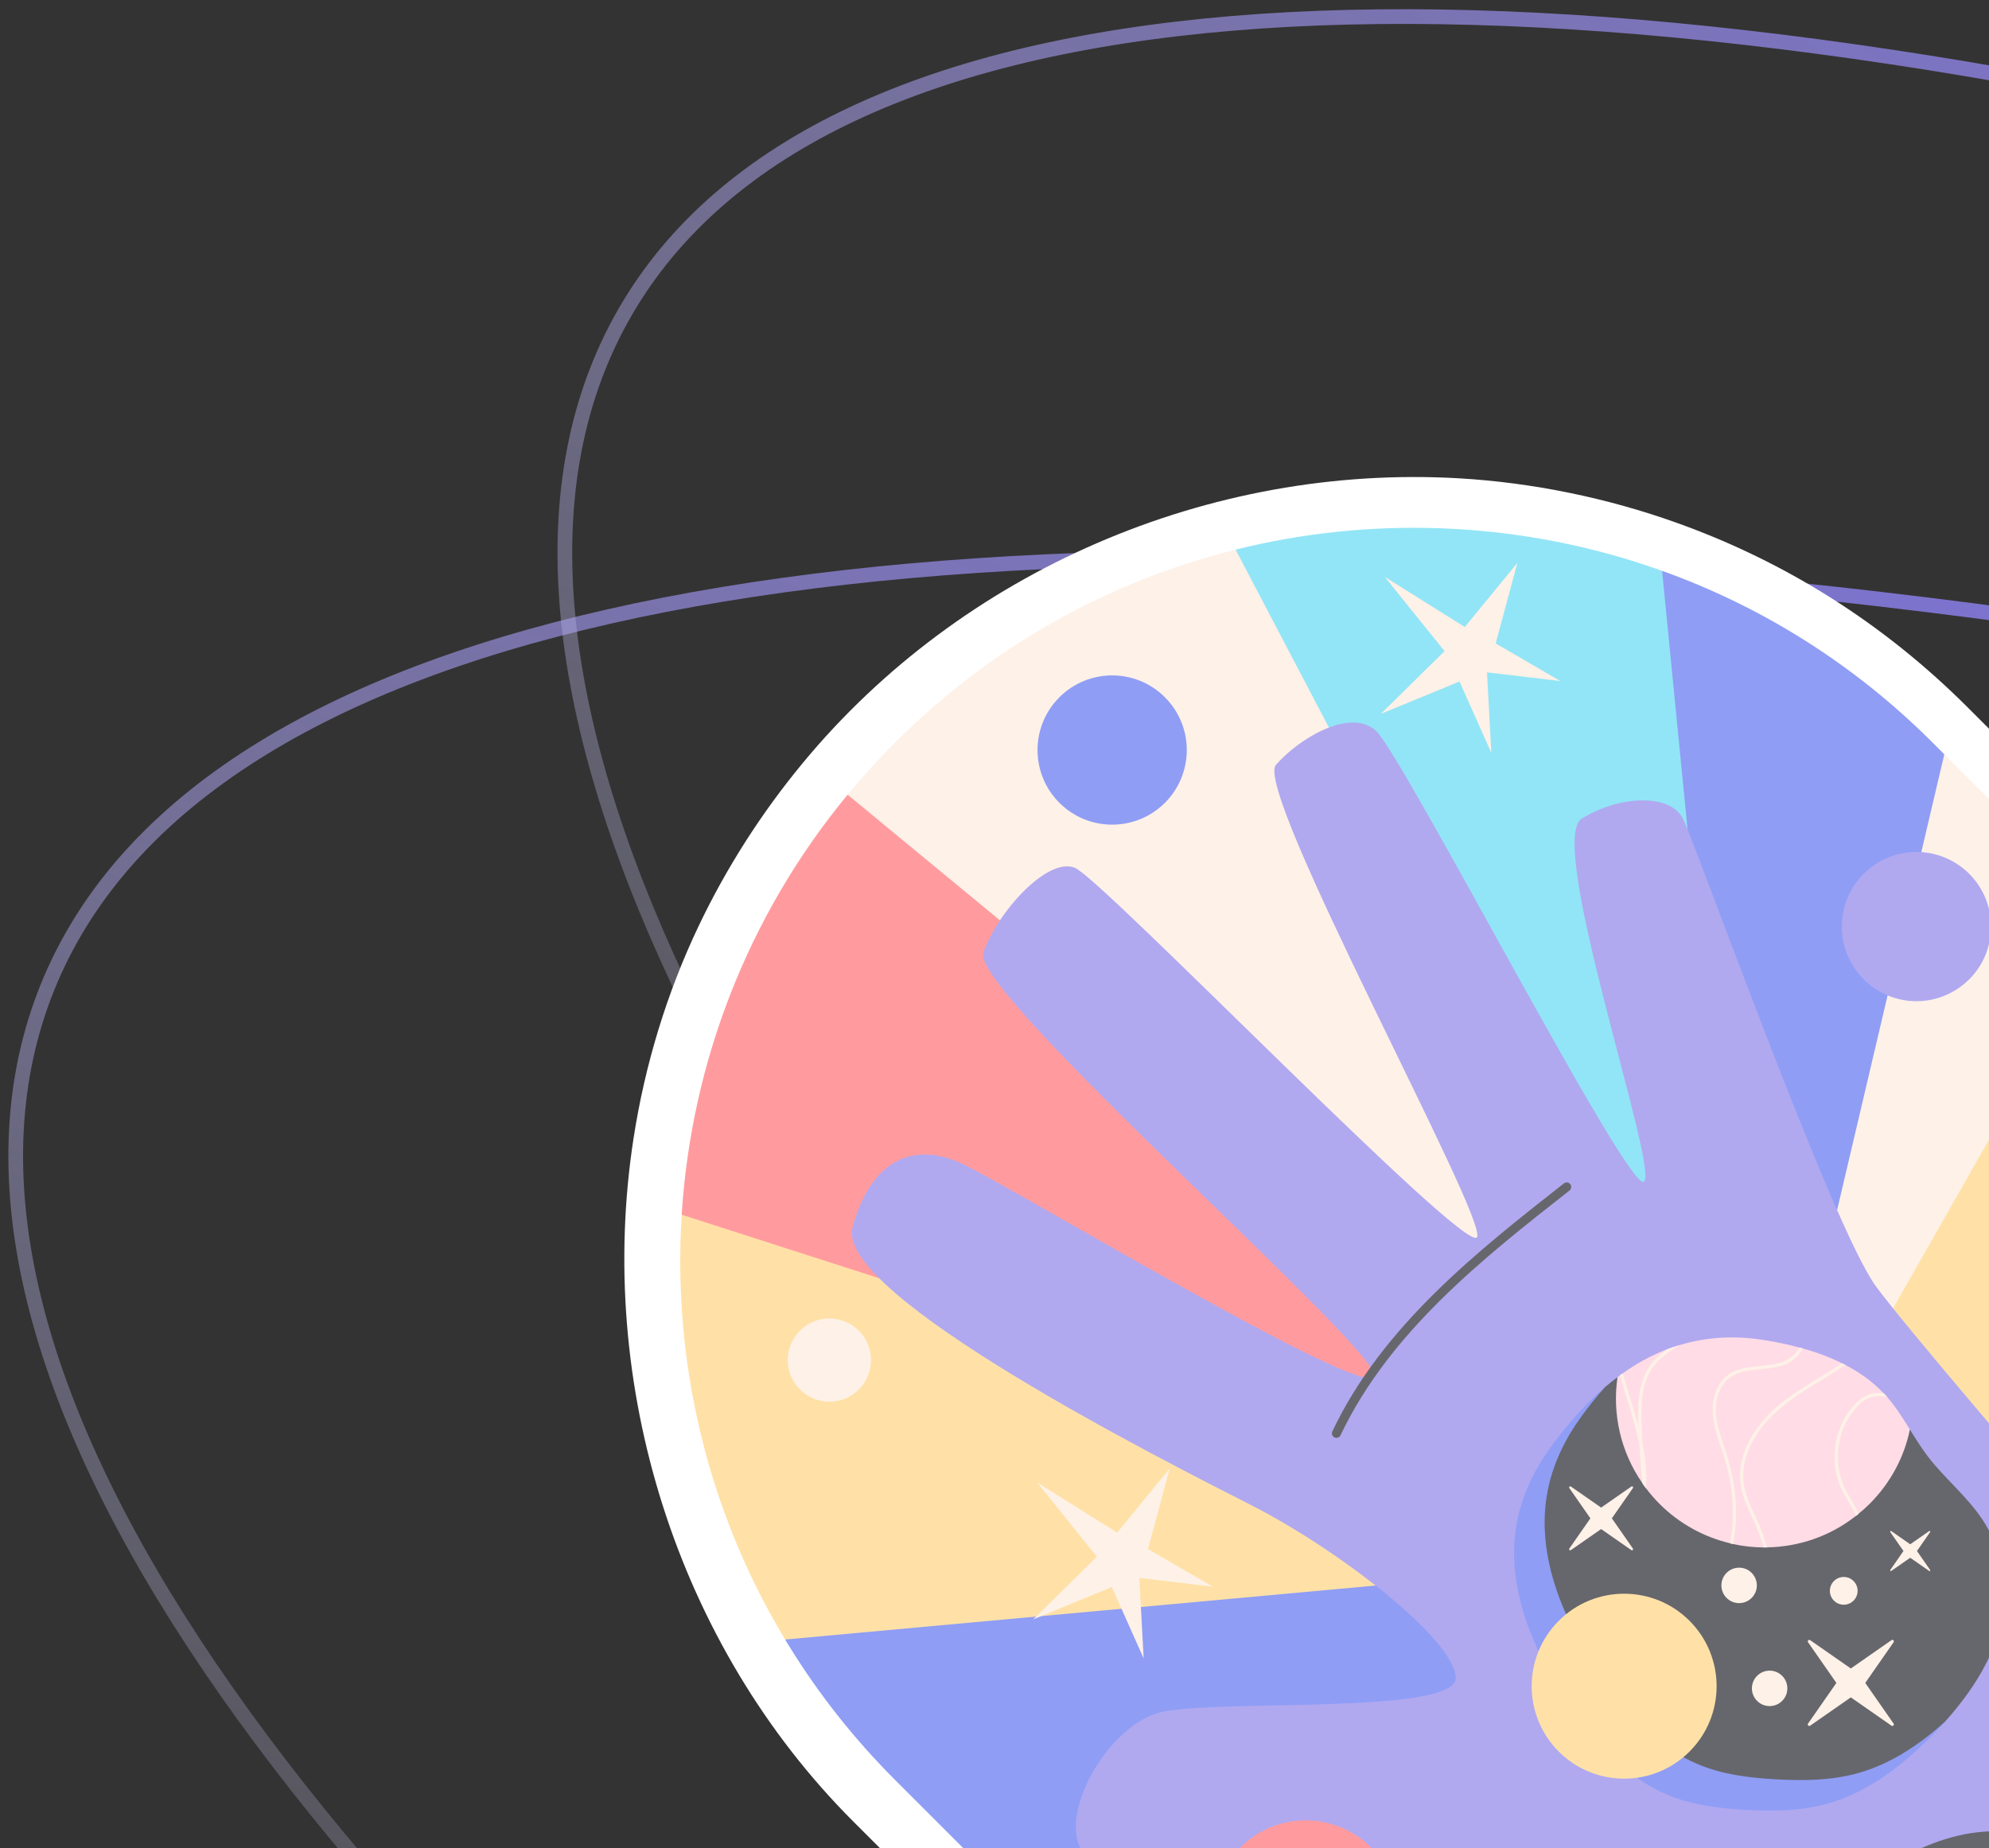<svg width="184" height="171" viewBox="0 0 184 171" fill="none" xmlns="http://www.w3.org/2000/svg">
<rect x="0" y="0" width="184" height="171" fill="#333333" stroke="none"/>
<path d="M843.731 429.86C836.984 446.59 818.953 458.002 791.806 464.174C764.682 470.341 728.624 471.233 686.126 467.067C601.138 458.737 490.555 430.197 374.534 383.407C258.513 336.616 159.069 280.454 92.081 227.494C58.583 201.011 33.232 175.354 17.975 152.095C2.705 128.816 -2.364 108.088 4.383 91.358C11.13 74.628 29.161 63.216 56.309 57.044C83.433 50.877 119.491 49.985 161.989 54.151C246.976 62.481 357.559 91.021 473.58 137.811C589.602 184.602 689.045 240.763 756.034 293.724C789.531 320.207 814.882 345.864 830.139 369.123C845.41 392.402 850.478 413.13 843.731 429.86Z" stroke="url(#paint0_linear_2_905)" stroke-width="1.36"/>
<path d="M841.609 481.393C832.589 497.015 813.141 505.795 785.397 508.111C757.677 510.426 721.848 506.268 680.35 496.202C597.362 476.073 491.854 432.353 383.514 369.803C275.173 307.252 184.557 237.74 125.631 175.935C96.164 145.029 74.649 116.079 62.794 90.916C50.928 65.731 48.807 44.498 57.826 28.876C66.846 13.253 86.295 4.473 114.039 2.157C141.758 -0.157 177.587 4.001 219.085 14.066C302.074 34.196 407.581 77.915 515.922 140.466C624.262 203.016 714.878 272.529 773.805 334.334C803.271 365.24 824.786 394.189 836.642 419.352C848.508 444.537 850.629 465.771 841.609 481.393Z" stroke="url(#paint1_linear_2_905)" stroke-width="1.36"/>
<path d="M141.301 223.778C139.338 225.741 136.156 225.741 134.193 223.778C134.193 223.778 78.946 168.53 78.944 168.529C62.588 152.173 55.077 128.069 58.614 105.279C59.667 98.492 61.685 91.852 64.641 85.651C67.205 80.273 70.44 75.22 74.234 70.626C88.962 52.791 111.902 42.918 134.977 44.253C141.745 44.645 148.678 46.06 155.153 48.384C165.299 52.02 174.342 57.761 182.027 65.445L237.276 120.695C239.239 122.657 239.239 125.84 237.276 127.803L141.301 223.778Z" fill="white"/>
<g opacity="0.6">
<path d="M195.425 85.347L197.772 87.694L220.471 133.97L165.451 188.99L140.162 212.649L109.501 191.373L103.199 185.071L72.63 151.683C65.392 139.683 62.206 125.931 63.065 112.385L195.425 85.347Z" fill="#FFCD6C"/>
<path d="M179.866 69.787L195.426 85.347L162.642 143.007L168.837 93.302L179.866 69.787Z" fill="#FDE8D8"/>
<path d="M178.776 68.697L179.866 69.787L162.642 143.007L148.109 76.905L153.757 52.812C162.896 56.087 171.461 61.382 178.776 68.697Z" fill="#445CEF"/>
<path d="M153.758 52.812L162.642 143.007L114.615 77.221L114.305 50.851C126.73 47.746 139.958 48.23 152.12 52.248C152.668 52.429 153.214 52.617 153.758 52.812Z" fill="#4AD3F0"/>
<path d="M114.304 50.851L162.642 143.006L91.718 97.595L78.412 73.524C79.738 71.913 81.148 70.361 82.647 68.851L82.949 68.549C91.939 59.617 102.814 53.706 114.304 50.851Z" fill="#FDE8D8"/>
<path d="M162.642 143.006L162.026 144.215L161.452 144.031L161.446 144.025L160.38 143.682L160.344 143.67L160.338 143.664L63.065 112.385C63.065 112.326 63.065 112.278 63.071 112.225C63.977 98.407 69.089 84.813 78.412 73.524L162.642 143.006Z" fill="#FF595E"/>
<path d="M161.451 144.031L161.445 144.026L103.199 185.072L82.8 164.673C79.028 160.9 75.793 156.801 73.105 152.454C72.939 152.205 72.785 151.944 72.63 151.684L160.338 143.664L160.344 143.67L162.209 143.498L161.451 144.031Z" fill="#445CEF"/>
<path d="M155.694 75.751C156.902 78.168 169.453 113.403 173.534 119C176.079 122.488 187.949 136.357 196.544 146.321C199.393 149.623 201.503 149.935 203.173 151.859L194.341 163.63L188.341 169.63C188.341 169.63 168.611 184.944 167.366 183.729C163.594 180.051 158.752 176.318 153.876 175.263C143.439 172.988 101.552 174.351 99.888 170.874C98.224 167.397 102.459 159.833 107.15 158.471C111.835 157.115 134.97 158.773 134.673 155.149C134.371 151.518 123.787 143.35 115.767 139.263C107.754 135.182 77.203 119.759 78.867 113.558C80.531 107.356 84.465 105.544 89.001 107.664C93.539 109.773 126.352 129.591 127.11 127.317C127.868 125.054 89.76 91.779 90.968 88.154C92.182 84.523 96.867 79.234 99.438 80.288C102.002 81.349 135.58 116.134 136.634 114.464C137.694 112.8 115.915 73.181 118.036 70.764C120.15 68.342 124.847 65.469 127.264 67.59C129.68 69.698 150.547 110.229 152.063 109.329C153.58 108.417 142.989 77.866 146.312 75.751C149.647 73.637 154.48 73.329 155.694 75.751Z" fill="#7B6FE6"/>
<path d="M179.934 159.281C179.549 159.713 179.152 160.134 178.744 160.543C176.037 163.285 172.898 165.761 169.202 166.827C166.667 167.561 163.978 167.597 161.342 167.437C158.949 167.295 156.521 166.987 154.3 166.069C150.515 164.499 147.666 161.283 145.338 157.913C141.879 152.902 139.208 146.831 140.327 140.855C140.807 138.302 141.962 135.939 143.478 133.854C145.001 131.775 146.653 129.897 148.466 128.345C148.851 128.019 149.236 127.706 149.633 127.415L162.344 135.068C162.344 135.068 182.961 155.911 179.934 159.281Z" fill="#445CEF"/>
<path d="M176.682 132.255C177.21 133.102 177.737 133.949 178.335 134.737C179.899 136.786 181.972 138.444 183.399 140.594C184.726 142.596 185.437 144.989 185.431 147.388C185.413 151.86 182.961 155.911 179.934 159.281C177.618 161.372 175.001 163.137 172.021 164.008C169.492 164.736 166.803 164.772 164.168 164.612C161.769 164.475 159.34 164.168 157.125 163.243C153.34 161.674 150.485 158.464 148.158 155.093C144.699 150.083 142.028 144.012 143.153 138.03C143.627 135.483 144.788 133.113 146.304 131.028C146.997 130.087 147.714 129.18 148.466 128.345C148.851 128.02 149.236 127.706 149.633 127.416L161.566 134.763L176.682 132.255Z" fill="#00020A"/>
<path d="M174.248 128.897C174.343 128.98 174.432 129.08 174.521 129.181C174.545 129.205 174.568 129.24 174.592 129.264C175.392 130.182 176.037 131.219 176.683 132.255C176.162 134.778 174.912 137.177 172.951 139.137C172.626 139.463 172.288 139.765 171.938 140.044C171.855 140.127 171.773 140.198 171.684 140.251C169.285 142.14 166.401 143.106 163.492 143.159C163.386 143.159 163.273 143.165 163.166 143.165C162.213 143.159 161.259 143.059 160.318 142.851C160.217 142.822 160.116 142.804 160.027 142.774C157.646 142.206 155.378 140.991 153.524 139.137C153.068 138.681 152.659 138.202 152.28 137.704C152.156 137.544 152.037 137.39 151.931 137.212C149.905 134.298 149.141 130.774 149.633 127.416C149.704 127.356 149.781 127.291 149.864 127.244C149.941 127.179 150.024 127.119 150.118 127.06C151.392 126.142 152.76 125.39 154.211 124.839C154.596 124.691 154.987 124.561 155.378 124.442C157.771 123.72 160.412 123.518 163.309 123.998C164.369 124.17 165.441 124.389 166.489 124.679C166.59 124.697 166.691 124.727 166.791 124.756C168.041 125.105 169.261 125.556 170.398 126.124C170.505 126.172 170.618 126.225 170.712 126.284C172.027 126.96 173.229 127.819 174.248 128.897Z" fill="#FFC4D5"/>
<path d="M172.821 129.045C172.318 129.24 171.832 129.619 171.359 130.176C169.54 132.326 169.191 135.566 170.494 138.065C170.636 138.326 170.802 138.598 170.956 138.859C171.228 139.321 171.501 139.783 171.684 140.251C171.773 140.198 171.856 140.127 171.939 140.044C171.749 139.594 171.494 139.149 171.228 138.705C171.074 138.445 170.92 138.184 170.778 137.923C169.522 135.53 169.86 132.433 171.595 130.377C172.045 129.844 172.484 129.513 172.934 129.335C173.467 129.133 174.018 129.151 174.592 129.264C174.568 129.24 174.545 129.205 174.521 129.181C174.432 129.081 174.343 128.98 174.248 128.897C173.769 128.843 173.295 128.867 172.821 129.045ZM170.399 126.125C169.718 126.581 169.025 127.013 168.338 127.428C167.165 128.138 165.968 128.885 164.873 129.743C162.035 131.988 160.602 134.879 161.04 137.485C161.206 138.456 161.615 139.374 162.018 140.251C162.231 140.689 162.444 141.139 162.616 141.619C162.711 141.868 162.806 142.14 162.906 142.407C162.989 142.656 163.072 142.904 163.167 143.165C163.273 143.165 163.386 143.159 163.493 143.159C163.386 142.875 163.297 142.596 163.196 142.318C163.101 142.045 163.013 141.767 162.906 141.506C162.734 141.026 162.509 140.564 162.313 140.12C161.905 139.261 161.508 138.367 161.342 137.431C160.928 134.932 162.307 132.154 165.068 129.986C166.134 129.133 167.336 128.404 168.497 127.694C169.231 127.244 169.977 126.782 170.712 126.284C170.618 126.225 170.506 126.172 170.399 126.125ZM166.49 124.679C166.217 125.106 165.874 125.461 165.483 125.71C164.707 126.201 163.742 126.29 162.8 126.379C161.769 126.486 160.691 126.58 159.839 127.208C158.843 127.954 158.322 129.317 158.453 130.88C158.529 131.929 158.873 132.936 159.199 133.901C159.282 134.185 159.371 134.452 159.471 134.718C160.36 137.55 160.525 140.345 160.028 142.773C160.117 142.803 160.218 142.821 160.318 142.851C160.839 140.363 160.656 137.514 159.755 134.624C159.666 134.357 159.578 134.079 159.483 133.806C159.157 132.853 158.831 131.864 158.76 130.856C158.659 129.725 158.95 128.25 160.022 127.462C160.803 126.882 161.799 126.787 162.841 126.681C163.807 126.592 164.813 126.497 165.649 125.982C166.104 125.691 166.496 125.277 166.792 124.755C166.691 124.727 166.59 124.697 166.49 124.679ZM154.211 124.839C153.625 125.26 153.08 125.722 152.654 126.314C151.522 127.908 151.487 130.028 151.564 131.929C151.327 131.029 151.048 130.134 150.776 129.246C150.551 128.535 150.32 127.795 150.118 127.06C150.023 127.119 149.941 127.179 149.864 127.244C150.053 127.955 150.272 128.659 150.485 129.347C150.918 130.75 151.362 132.178 151.652 133.64C151.717 134.831 151.806 136.022 151.931 137.212C152.037 137.39 152.156 137.544 152.28 137.704C152.268 137.656 152.274 137.603 152.268 137.562C152.304 137.194 152.304 136.815 152.304 136.448C152.28 135.5 152.15 134.541 151.954 133.599C151.931 133.078 151.913 132.574 151.877 132.065C151.8 130.093 151.794 128.049 152.908 126.497C153.542 125.626 154.46 125.017 155.378 124.442C154.987 124.561 154.596 124.691 154.211 124.839Z" fill="#FDE8D8"/>
<path d="M156.296 162.051C159.637 158.71 159.637 153.294 156.296 149.953C152.956 146.612 147.539 146.612 144.198 149.953C140.858 153.294 140.858 158.71 144.198 162.051C147.539 165.392 152.956 165.392 156.296 162.051Z" fill="#FFCD6C"/>
<path d="M175.173 151.938L172.553 155.7L175.173 159.461C175.262 159.589 175.106 159.745 174.978 159.656L171.217 157.036L167.456 159.656C167.327 159.745 167.172 159.589 167.261 159.461L169.881 155.7L167.261 151.938C167.172 151.811 167.327 151.655 167.456 151.744L171.217 154.364L174.979 151.744C175.107 151.654 175.262 151.81 175.173 151.938Z" fill="#FDE8D8"/>
<path d="M151.057 137.677L149.11 140.472L151.057 143.267C151.123 143.362 151.008 143.478 150.913 143.412L148.118 141.465L145.322 143.412C145.227 143.478 145.112 143.362 145.178 143.267L147.125 140.472L145.178 137.677C145.112 137.582 145.228 137.466 145.323 137.533L148.118 139.479L150.913 137.533C151.008 137.466 151.123 137.582 151.057 137.677Z" fill="#FDE8D8"/>
<path d="M178.557 141.742L177.335 143.496L178.557 145.251C178.598 145.31 178.526 145.383 178.466 145.342L176.712 144.12L174.957 145.341C174.898 145.383 174.825 145.31 174.867 145.251L176.088 143.496L174.866 141.742C174.825 141.682 174.898 141.61 174.957 141.651L176.712 142.873L178.466 141.651C178.526 141.61 178.598 141.682 178.557 141.742Z" fill="#FDE8D8"/>
<path d="M162.043 147.836C162.683 147.196 162.683 146.158 162.043 145.518C161.403 144.877 160.365 144.877 159.724 145.518C159.084 146.158 159.084 147.196 159.724 147.836C160.365 148.477 161.403 148.477 162.043 147.836Z" fill="#FDE8D8"/>
<path d="M171.469 146.274C171.97 146.775 171.97 147.587 171.469 148.088C170.968 148.59 170.156 148.59 169.655 148.088C169.154 147.587 169.154 146.775 169.655 146.274C170.156 145.773 170.968 145.773 171.469 146.274Z" fill="#FDE8D8"/>
<path d="M164.866 155.045C165.506 155.685 165.506 156.723 164.865 157.363C164.225 158.004 163.187 158.004 162.547 157.364C161.907 156.723 161.906 155.685 162.547 155.045C163.187 154.404 164.225 154.405 164.866 155.045Z" fill="#FDE8D8"/>
<path d="M123.928 132.905C123.806 133.027 123.617 133.065 123.452 132.987C123.244 132.888 123.154 132.639 123.253 132.43C127.886 122.651 136.806 115.657 144.676 109.485C144.858 109.343 145.121 109.375 145.264 109.557C145.406 109.738 145.372 109.994 145.193 110.145C137.395 116.259 128.557 123.188 124.01 132.789C123.989 132.833 123.961 132.872 123.928 132.905Z" fill="#00020A"/>
<path d="M197.759 87.68L234.025 123.946L194.342 163.63C193.24 159.591 195.959 154.432 201.194 152.88C197.386 149.237 193.726 145.861 190.871 141.336C189.467 139.115 188.235 136.71 187.856 134.104C187.311 130.373 188.661 126.416 191.386 123.81C194.105 121.198 198.114 120.007 201.822 120.706C194.572 111.597 193.453 98.513 197.759 87.68Z" fill="#00020A"/>
<path d="M188.146 169.826L138.05 219.922L109.501 191.373C109.791 191.273 110.075 191.19 110.36 191.119C116.182 189.668 122.804 192.345 125.984 197.433C124.741 188.465 131.919 179.403 140.845 177.857C149.771 176.323 159.206 181.909 162.837 190.207C162.76 183.164 167.872 177.022 173.771 173.184C176.359 171.496 179.196 170.104 182.235 169.613C184.201 169.293 186.209 169.382 188.146 169.826Z" fill="#00020A"/>
<path d="M133.635 60.241L128.103 53.371L135.508 58.011L140.37 52.078L138.363 59.528L144.341 63.007L137.56 62.204L137.962 69.654L135.017 63.052L127.746 66.04L133.635 60.241Z" fill="#FDE8D8"/>
<path d="M101.472 144.022L95.94 137.153L103.345 141.792L108.208 135.859L106.2 143.309L112.178 146.788L105.397 145.985L105.799 153.435L102.855 146.833L95.584 149.821L101.472 144.022Z" fill="#FDE8D8"/>
<path d="M79.449 123.111C80.952 124.614 80.952 127.052 79.449 128.555C77.946 130.058 75.508 130.058 74.005 128.555C72.502 127.051 72.502 124.614 74.005 123.111C75.508 121.607 77.946 121.607 79.449 123.111Z" fill="#FDE8D8"/>
<path d="M127.664 171.9C124.877 168.1 119.537 167.28 115.738 170.067C111.938 172.855 111.117 178.194 113.904 181.994C116.692 185.793 122.031 186.614 125.831 183.826C129.631 181.039 130.451 175.699 127.664 171.9Z" fill="#FF595E"/>
<path d="M175.854 92.477C172.125 91.686 169.742 88.021 170.534 84.291C171.325 80.562 174.99 78.179 178.719 78.971C182.449 79.762 184.831 83.427 184.04 87.156C183.249 90.886 179.584 93.269 175.854 92.477Z" fill="#7B6FE6"/>
<path d="M107.766 74.273C110.462 71.577 110.462 67.206 107.766 64.51C105.07 61.814 100.699 61.814 98.003 64.51C95.307 67.206 95.307 71.577 98.003 74.273C100.699 76.969 105.07 76.969 107.766 74.273Z" fill="#445CEF"/>
</g>
<defs>
<linearGradient id="paint0_linear_2_905" x1="473.835" y1="137.181" x2="374.28" y2="384.037" gradientUnits="userSpaceOnUse">
<stop stop-color="#7B6FE6"/>
<stop offset="1" stop-color="#D8D8D8" stop-opacity="0"/>
</linearGradient>
<linearGradient id="paint1_linear_2_905" x1="516.261" y1="139.877" x2="383.174" y2="370.392" gradientUnits="userSpaceOnUse">
<stop stop-color="#7B6FE6"/>
<stop offset="1" stop-color="#D8D8D8" stop-opacity="0"/>
</linearGradient>
</defs>
</svg>
